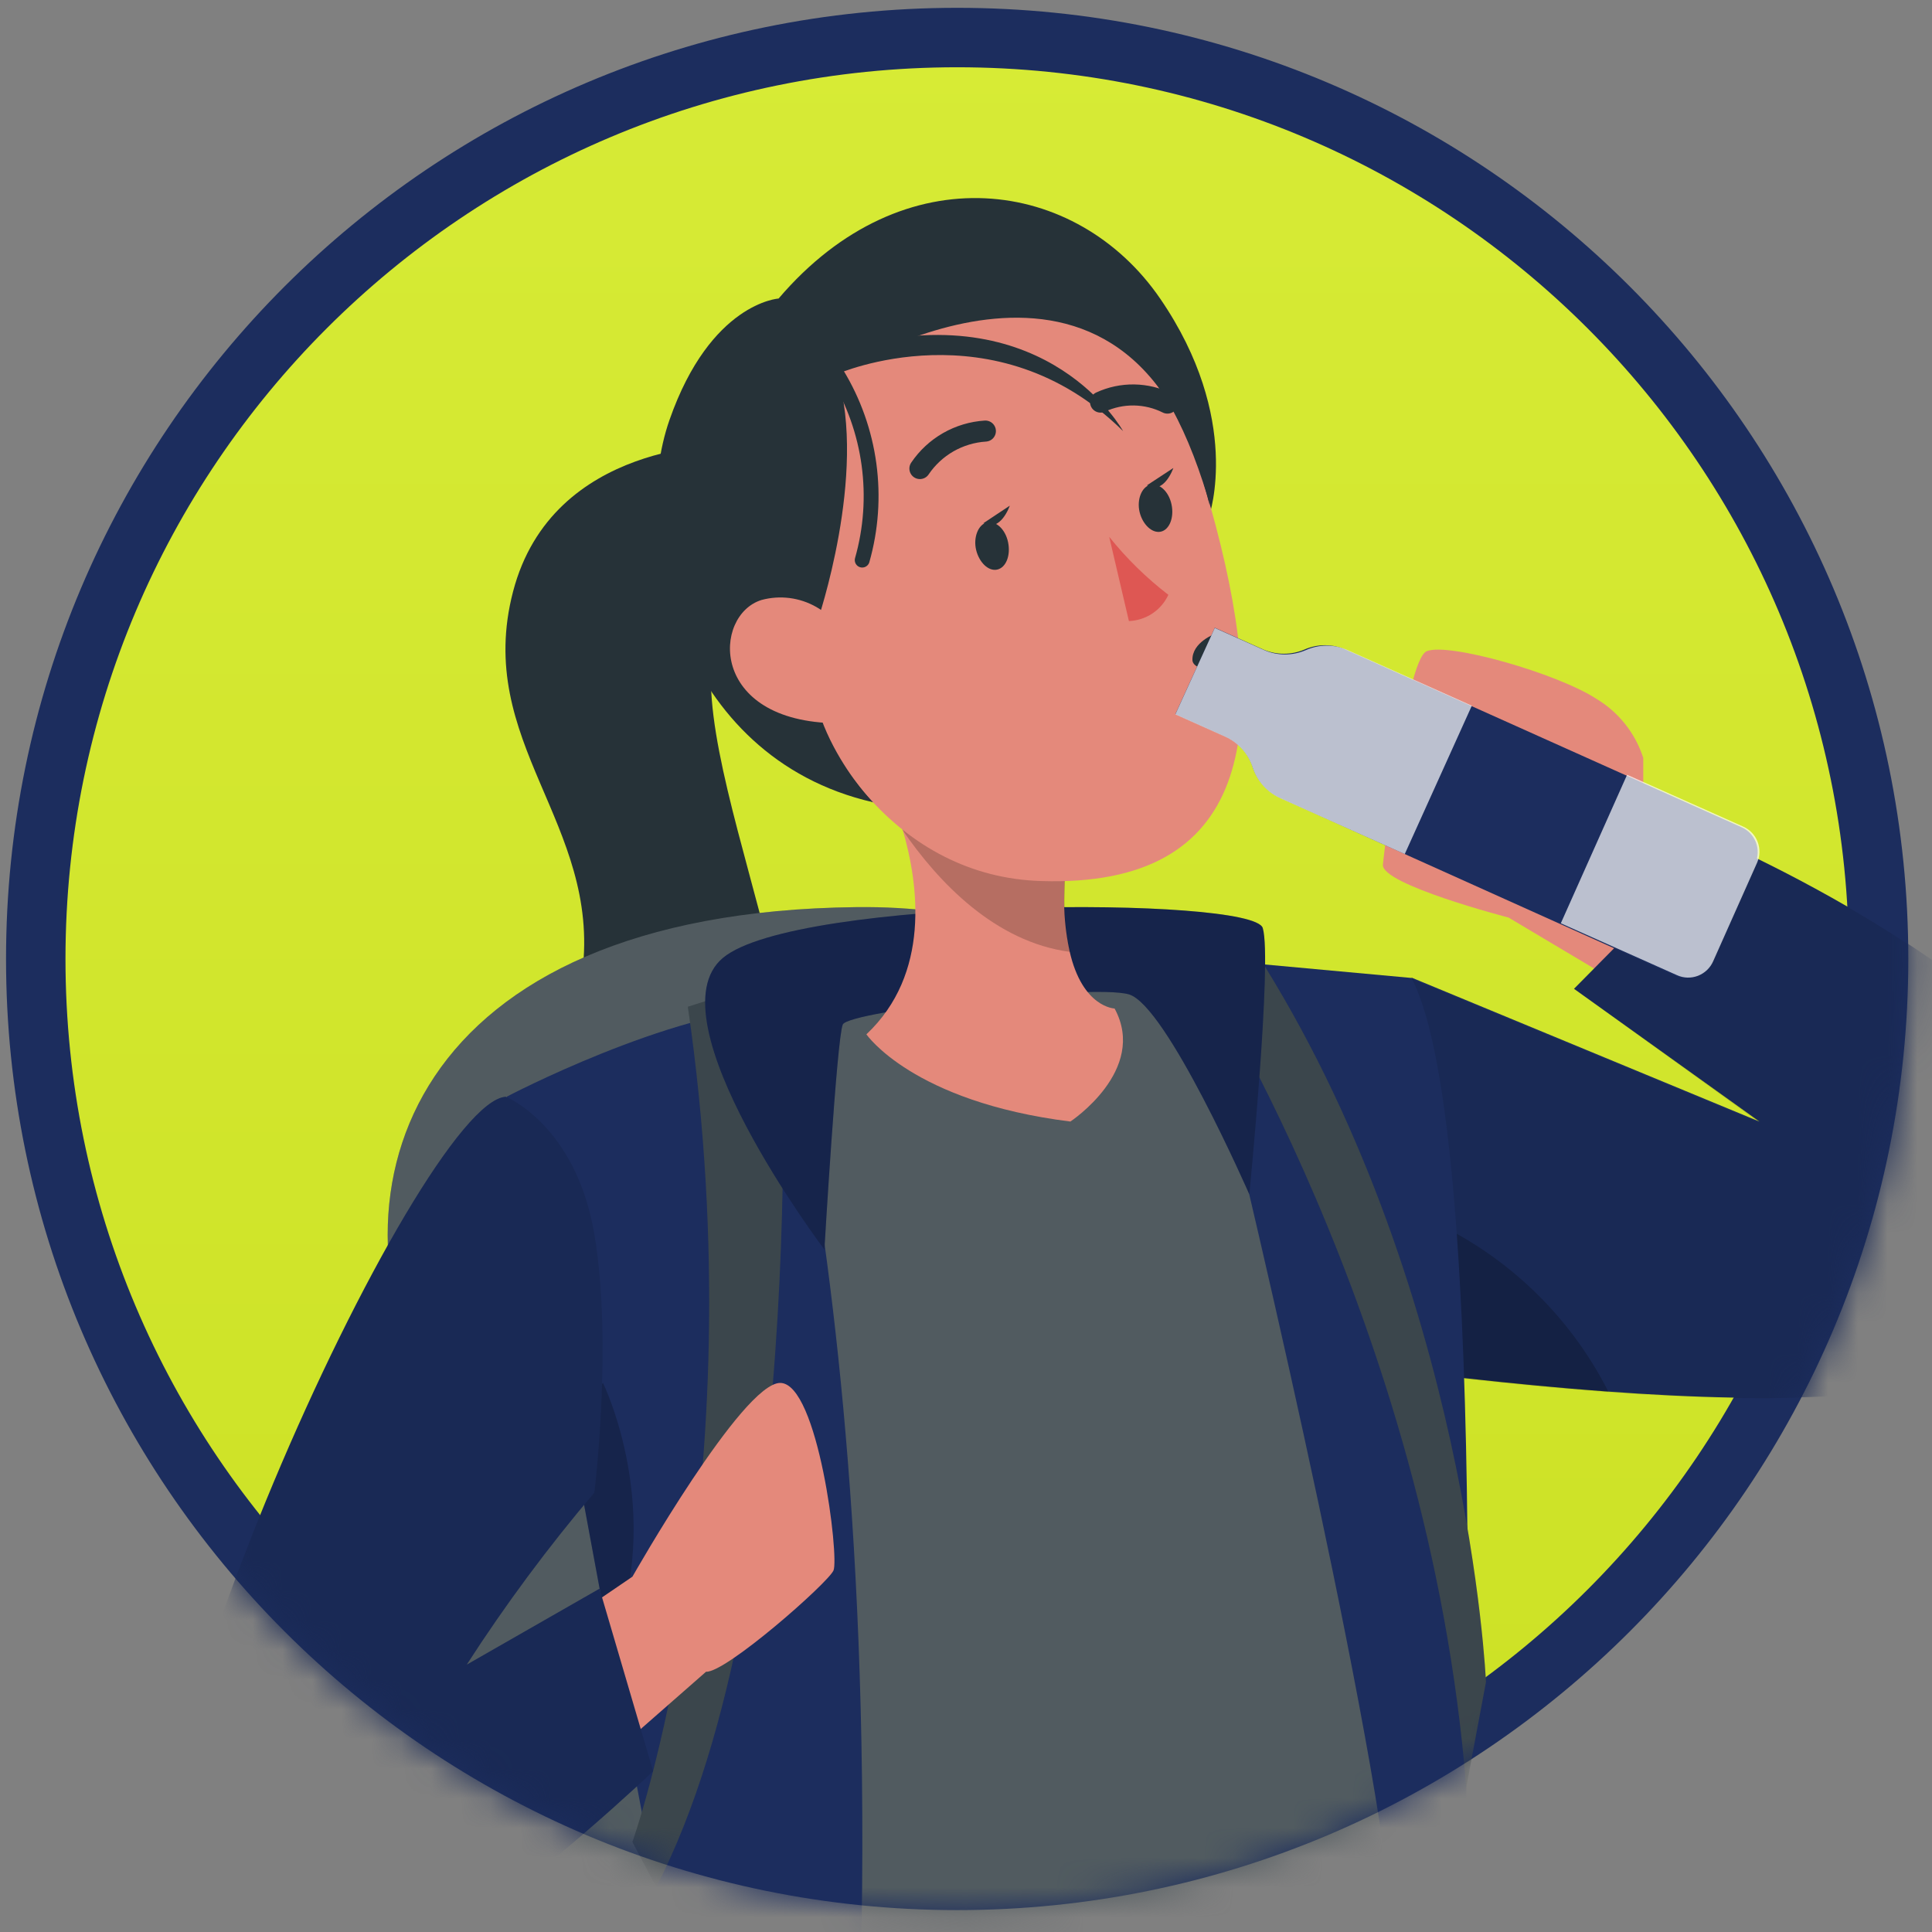 <svg width="65" height="65" viewBox="0 0 65 65" fill="none" xmlns="http://www.w3.org/2000/svg">
<rect x="0" y="0" width="65" height="65" fill="#808080" stroke="none"/>
<path d="M63.203 32.263C63.203 49.384 49.324 63.263 32.203 63.263C15.082 63.263 1.203 49.384 1.203 32.263C1.203 15.142 15.082 1.263 32.203 1.263C49.324 1.263 63.203 15.142 63.203 32.263Z" fill="url(#paint0_linear_2843_1887)" stroke="#1C2D5E" stroke-width="2"/>
<mask id="mask0_2843_1887" style="mask-type:alpha" maskUnits="userSpaceOnUse" x="0" y="0" width="65" height="65">
<path d="M64.203 32.263C64.203 49.936 49.876 64.263 32.203 64.263C14.53 64.263 0.203 49.936 0.203 32.263C0.203 14.59 14.53 0.263 32.203 0.263C49.876 0.263 64.203 14.59 64.203 32.263Z" fill="#4A75F7"/>
</mask>
<g mask="url(#mask0_2843_1887)">
<path d="M46.526 29.085C46.526 29.085 47.276 22.216 47.999 21.91C48.722 21.605 52.393 22.654 53.707 23.51C54.458 23.96 55.019 24.668 55.286 25.501V27.651L57.317 30.273L54.789 33.273L50.753 30.87C50.753 30.87 46.446 29.755 46.526 29.085Z" fill="#E4897B"/>
<path d="M47.487 32.889L59.194 37.734L52.956 33.267L57.867 28.302C57.867 28.302 71.685 34.276 71.407 40.913C71.128 47.55 61.411 47.802 48.024 46.222L47.487 32.889Z" fill="#1C2D5E"/>
<path opacity="0.1" d="M71.379 40.926C71.147 46.494 64.245 47.563 54.123 46.84C52.199 46.7 50.141 46.494 48.011 46.242L47.805 40.933L47.499 32.935L59.207 37.78L52.955 33.267L57.867 28.302C57.867 28.302 71.658 34.289 71.379 40.926Z" fill="black"/>
<path opacity="0.2" d="M54.111 46.82C52.187 46.68 50.129 46.474 47.999 46.222L47.793 40.913C50.53 42.075 52.767 44.167 54.111 46.82V46.82Z" fill="black"/>
<path d="M24.563 14.935C24.444 14.982 18.59 14.822 17.262 19.9C15.935 24.977 20.216 27.698 19.592 32.709C18.968 37.72 16.871 42.134 17.919 44.085C18.968 46.036 25.22 47.111 26.674 40.673C28.127 34.236 21.988 23.669 24.55 20.53C27.111 17.391 24.563 14.935 24.563 14.935Z" fill="#263238"/>
<path d="M44.599 46.043C44.599 46.043 43.856 30.353 28.816 30.519C13.777 30.685 10.797 39.984 14.46 47.152C15.431 52.861 16.061 58.623 16.345 64.408C16.598 72.372 13.226 79.169 26.181 80.045C39.137 80.921 46.172 77.728 46.511 76.063C46.849 74.397 45.243 52.508 44.599 46.043Z" fill="#263238"/>
<path opacity="0.2" d="M44.599 46.043C44.599 46.043 43.856 30.353 28.816 30.519C13.777 30.685 10.797 39.984 14.46 47.152C15.431 52.861 16.061 58.623 16.345 64.408C16.598 72.372 13.226 79.169 26.181 80.045C39.137 80.921 46.172 77.728 46.511 76.063C46.849 74.397 45.243 52.508 44.599 46.043Z" fill="white"/>
<path d="M47.746 65.523L26.341 67.375C25.837 59.41 25.333 54.287 20.62 40.11C20.209 38.867 19.766 37.539 19.293 36.128C22.196 35.204 25.162 34.49 28.167 33.991C31.342 33.427 34.554 33.088 37.777 32.975C41.945 32.975 46.724 33.413 46.724 33.413C46.724 33.413 47.388 33.572 47.832 37.986C48.224 42.167 48.602 50.45 47.746 65.523Z" fill="#263238"/>
<path opacity="0.2" d="M47.746 65.523L26.348 67.374C26.129 61.913 25.328 56.491 23.959 51.2C23.408 49.063 22.718 46.66 21.842 43.899C21.47 42.718 21.065 41.47 20.62 40.136C20.176 38.802 19.771 37.574 19.293 36.154C22.198 35.227 25.166 34.511 28.173 34.01C31.349 33.446 34.56 33.107 37.784 32.995C41.945 32.962 46.73 33.433 46.73 33.433C46.73 33.433 47.394 33.599 47.839 38.006C48.224 42.16 48.609 50.45 47.746 65.523Z" fill="white"/>
<path d="M26.687 91.917L15.703 89.66L23.003 68.369L20.541 55.44L19.107 47.688L17.05 36.896C17.05 36.896 22.512 34.022 26.282 33.87C26.249 33.87 32.162 55.301 26.687 91.917Z" fill="#1C2D5E"/>
<path d="M40.118 32.225C40.118 32.225 44.167 48.439 46.092 59.37C48.016 70.302 49.178 88.049 49.178 88.049L52.928 86.191L49.178 66.32C49.178 66.32 50.253 38.079 47.485 32.902L40.118 32.225Z" fill="#1C2D5E"/>
<path d="M40.118 32.224C40.118 32.224 48.083 44.423 49.33 60.133L49.994 56.589C49.994 56.589 49.41 43.202 42.202 31.952L40.118 32.224Z" fill="#263238"/>
<path opacity="0.1" d="M40.118 32.224C40.118 32.224 48.083 44.423 49.33 60.133L49.994 56.589C49.994 56.589 49.41 43.202 42.202 31.952L40.118 32.224Z" fill="white"/>
<path d="M26.248 32.888C26.248 32.888 27.403 53.131 22.08 63.485L21.277 61.972C21.277 61.972 25.505 50.098 23.142 33.871L26.248 32.888Z" fill="#263238"/>
<path opacity="0.1" d="M26.248 32.888C26.248 32.888 27.403 53.131 22.08 63.485L21.277 61.972C21.277 61.972 25.505 50.098 23.142 33.871L26.248 32.888Z" fill="white"/>
<path d="M42.032 40.183C42.032 40.183 42.809 32.305 42.484 31.223C42.158 30.141 26.78 30.181 24.325 32.225C21.869 34.269 27.736 42.041 27.736 42.041C27.736 42.041 28.154 34.933 28.354 34.469C28.553 34.004 36.709 33.095 37.977 33.453C39.245 33.812 42.032 40.183 42.032 40.183Z" fill="#1C2D5E"/>
<path opacity="0.2" d="M42.032 40.183C42.032 40.183 42.809 32.305 42.484 31.223C42.158 30.141 26.78 30.181 24.325 32.225C21.869 34.269 27.736 42.041 27.736 42.041C27.736 42.041 28.154 34.933 28.354 34.469C28.553 34.004 36.709 33.095 37.977 33.453C39.245 33.812 42.032 40.183 42.032 40.183Z" fill="black"/>
<path d="M36.012 37.733C30.703 37.069 29.149 34.799 29.149 34.799C31.306 32.768 30.915 29.768 30.364 27.897C30.193 27.303 29.971 26.726 29.7 26.171L36.052 27.359C35.906 28.237 35.824 29.124 35.806 30.014C35.783 30.683 35.843 31.352 35.986 32.005C36.417 33.903 37.499 33.93 37.499 33.93C38.627 36.007 36.012 37.733 36.012 37.733Z" fill="#E4897B"/>
<path opacity="0.2" d="M35.819 30.034C35.795 30.703 35.855 31.371 35.998 32.025C33.476 31.693 31.564 29.676 30.363 27.923C30.192 27.33 29.97 26.753 29.699 26.198L36.051 27.386C35.909 28.262 35.832 29.147 35.819 30.034V30.034Z" fill="black"/>
<path d="M40.684 17.345C40.684 17.345 41.812 14.099 39.031 10.044C36.25 5.989 30.403 5.106 26.195 10.044C26.195 10.044 23.905 10.183 22.525 14.126C21.144 18.068 22.803 25.475 29.361 26.988C35.918 28.501 40.684 17.345 40.684 17.345Z" fill="#263238"/>
<path d="M31.719 10.627C37.154 9.598 39.451 12.173 40.904 17.695C42.723 24.598 42.112 29.861 35.037 29.642C25.42 29.363 22.686 12.326 31.719 10.627Z" fill="#E4897B"/>
<path d="M37.318 18.061C37.901 18.789 38.569 19.444 39.309 20.012C39.19 20.267 39.004 20.485 38.77 20.64C38.535 20.796 38.263 20.884 37.981 20.895L37.318 18.061Z" fill="#DE5753"/>
<path d="M33.915 18.24C34.008 18.685 33.849 19.096 33.55 19.163C33.252 19.229 32.94 18.917 32.84 18.499C32.741 18.081 32.913 17.643 33.205 17.577C33.497 17.511 33.822 17.796 33.915 18.24Z" fill="#263238"/>
<path d="M33.084 17.603L33.973 17.013C33.973 17.013 33.661 17.928 33.084 17.603Z" fill="#263238"/>
<path d="M39.415 16.973C39.508 17.417 39.342 17.828 39.05 17.888C38.758 17.948 38.44 17.643 38.34 17.225C38.241 16.807 38.413 16.375 38.705 16.309C38.997 16.242 39.322 16.528 39.415 16.973Z" fill="#263238"/>
<path d="M38.587 16.329L39.476 15.745C39.476 15.745 39.164 16.66 38.587 16.329Z" fill="#263238"/>
<path d="M33.152 14.503C32.713 14.531 32.286 14.659 31.904 14.877C31.522 15.096 31.195 15.399 30.949 15.764" stroke="#263238" stroke-width="0.708" stroke-linecap="round" stroke-linejoin="round"/>
<path d="M37.027 13.528C37.381 13.364 37.766 13.282 38.156 13.288C38.545 13.294 38.929 13.387 39.277 13.562" stroke="#263238" stroke-width="0.708" stroke-linecap="round" stroke-linejoin="round"/>
<path d="M27.502 20.902C27.502 20.902 29.194 15.957 28.165 12.585C28.165 12.585 38.121 6.154 40.689 16.979C40.689 16.979 39.913 7.083 30.535 8.63C21.157 10.176 23.752 23.828 29.36 26.988C29.36 26.988 26.453 23.988 27.502 20.902Z" fill="#263238"/>
<path d="M28.602 21.877C28.429 21.26 28.018 20.735 27.46 20.419C26.903 20.102 26.242 20.018 25.623 20.185C23.977 20.689 23.831 24.293 28.171 24.333C28.795 24.333 29.02 23.669 28.602 21.877Z" fill="#E4897B"/>
<path d="M40.888 21.32C40.888 21.32 40.099 21.605 40.118 22.209C40.132 22.64 41.572 22.766 40.888 21.32Z" fill="#263238"/>
<path d="M28.16 12.585C28.16 12.585 33.47 10.249 37.784 14.503C37.784 14.503 35.301 9.984 28.817 11.63C28.817 11.63 27.622 11.902 28.16 12.585Z" fill="#263238"/>
<path d="M28.159 12.585C28.723 13.514 29.09 14.549 29.236 15.626C29.382 16.703 29.305 17.798 29.008 18.844" stroke="#263238" stroke-width="0.5" stroke-linecap="round" stroke-linejoin="round"/>
<path d="M42.53 21.864L40.87 21.12L39.543 24.027L41.202 24.771C41.424 24.868 41.622 25.012 41.785 25.191C41.947 25.371 42.07 25.582 42.145 25.813V25.813C42.219 26.043 42.342 26.255 42.505 26.434C42.667 26.614 42.865 26.757 43.087 26.855L56.361 32.828C56.471 32.878 56.59 32.905 56.711 32.909C56.832 32.912 56.952 32.892 57.065 32.849C57.178 32.806 57.281 32.74 57.369 32.657C57.457 32.574 57.527 32.474 57.576 32.364L59.056 29.045C59.105 28.935 59.133 28.816 59.136 28.695C59.14 28.574 59.12 28.454 59.077 28.341C59.033 28.228 58.968 28.125 58.885 28.037C58.802 27.95 58.702 27.879 58.591 27.83L45.277 21.857C45.057 21.759 44.818 21.708 44.577 21.708C44.336 21.708 44.097 21.759 43.877 21.857V21.857C43.664 21.947 43.435 21.993 43.204 21.994C42.973 21.996 42.744 21.951 42.53 21.864V21.864Z" fill="#1C2D5E"/>
<path opacity="0.7" d="M49.518 23.742L45.337 21.871C45.117 21.773 44.878 21.722 44.637 21.722C44.396 21.722 44.157 21.773 43.937 21.871C43.715 21.968 43.475 22.018 43.233 22.018C42.991 22.018 42.752 21.968 42.53 21.871L40.87 21.127L39.543 24.035L41.202 24.778C41.424 24.875 41.622 25.019 41.785 25.198C41.947 25.378 42.07 25.59 42.145 25.82C42.219 26.05 42.342 26.262 42.505 26.442C42.667 26.621 42.865 26.764 43.087 26.862L47.262 28.733L49.518 23.742Z" fill="white"/>
<path opacity="0.7" d="M52.512 31.063L56.421 32.809C56.531 32.859 56.65 32.886 56.771 32.89C56.892 32.893 57.012 32.873 57.125 32.83C57.238 32.786 57.341 32.721 57.429 32.638C57.516 32.555 57.587 32.455 57.636 32.344L59.115 29.026C59.214 28.803 59.221 28.55 59.134 28.323C59.047 28.095 58.873 27.911 58.651 27.811L54.742 26.066L52.512 31.063Z" fill="white"/>
<path opacity="0.2" d="M20.546 55.441L19.105 47.689L20.287 46.527C20.287 46.527 22.424 50.881 20.546 55.441Z" fill="black"/>
<path d="M17.887 55.355L21.278 53.045C21.278 53.045 24.975 46.527 26.249 46.527C27.524 46.527 28.241 52.408 28.041 52.839C27.842 53.271 24.418 56.284 23.754 56.244L19.712 59.788L17.887 55.355Z" fill="#E4897B"/>
<path d="M17.016 36.898C14.116 37.09 2.966 61.229 5.329 67.249C7.691 73.269 21.974 59.59 21.974 59.59L20.169 53.45L15.702 56.006C17.005 53.985 18.44 52.051 19.996 50.218C19.996 50.218 20.62 45.201 19.996 41.524C19.373 37.847 17.016 36.898 17.016 36.898Z" fill="#1C2D5E"/>
<path opacity="0.1" d="M17.016 36.898C14.116 37.09 2.966 61.229 5.329 67.249C7.691 73.269 21.974 59.59 21.974 59.59L20.169 53.45L15.702 56.006C17.005 53.985 18.44 52.051 19.996 50.218C19.996 50.218 20.62 45.201 19.996 41.524C19.373 37.847 17.016 36.898 17.016 36.898Z" fill="black"/>
</g>
<defs>
<linearGradient id="paint0_linear_2843_1887" x1="32.203" y1="0.263" x2="32.203" y2="64.263" gradientUnits="userSpaceOnUse">
<stop stop-color="#D7EB36"/>
<stop offset="1" stop-color="#CCE124"/>
</linearGradient>
</defs>
</svg>
